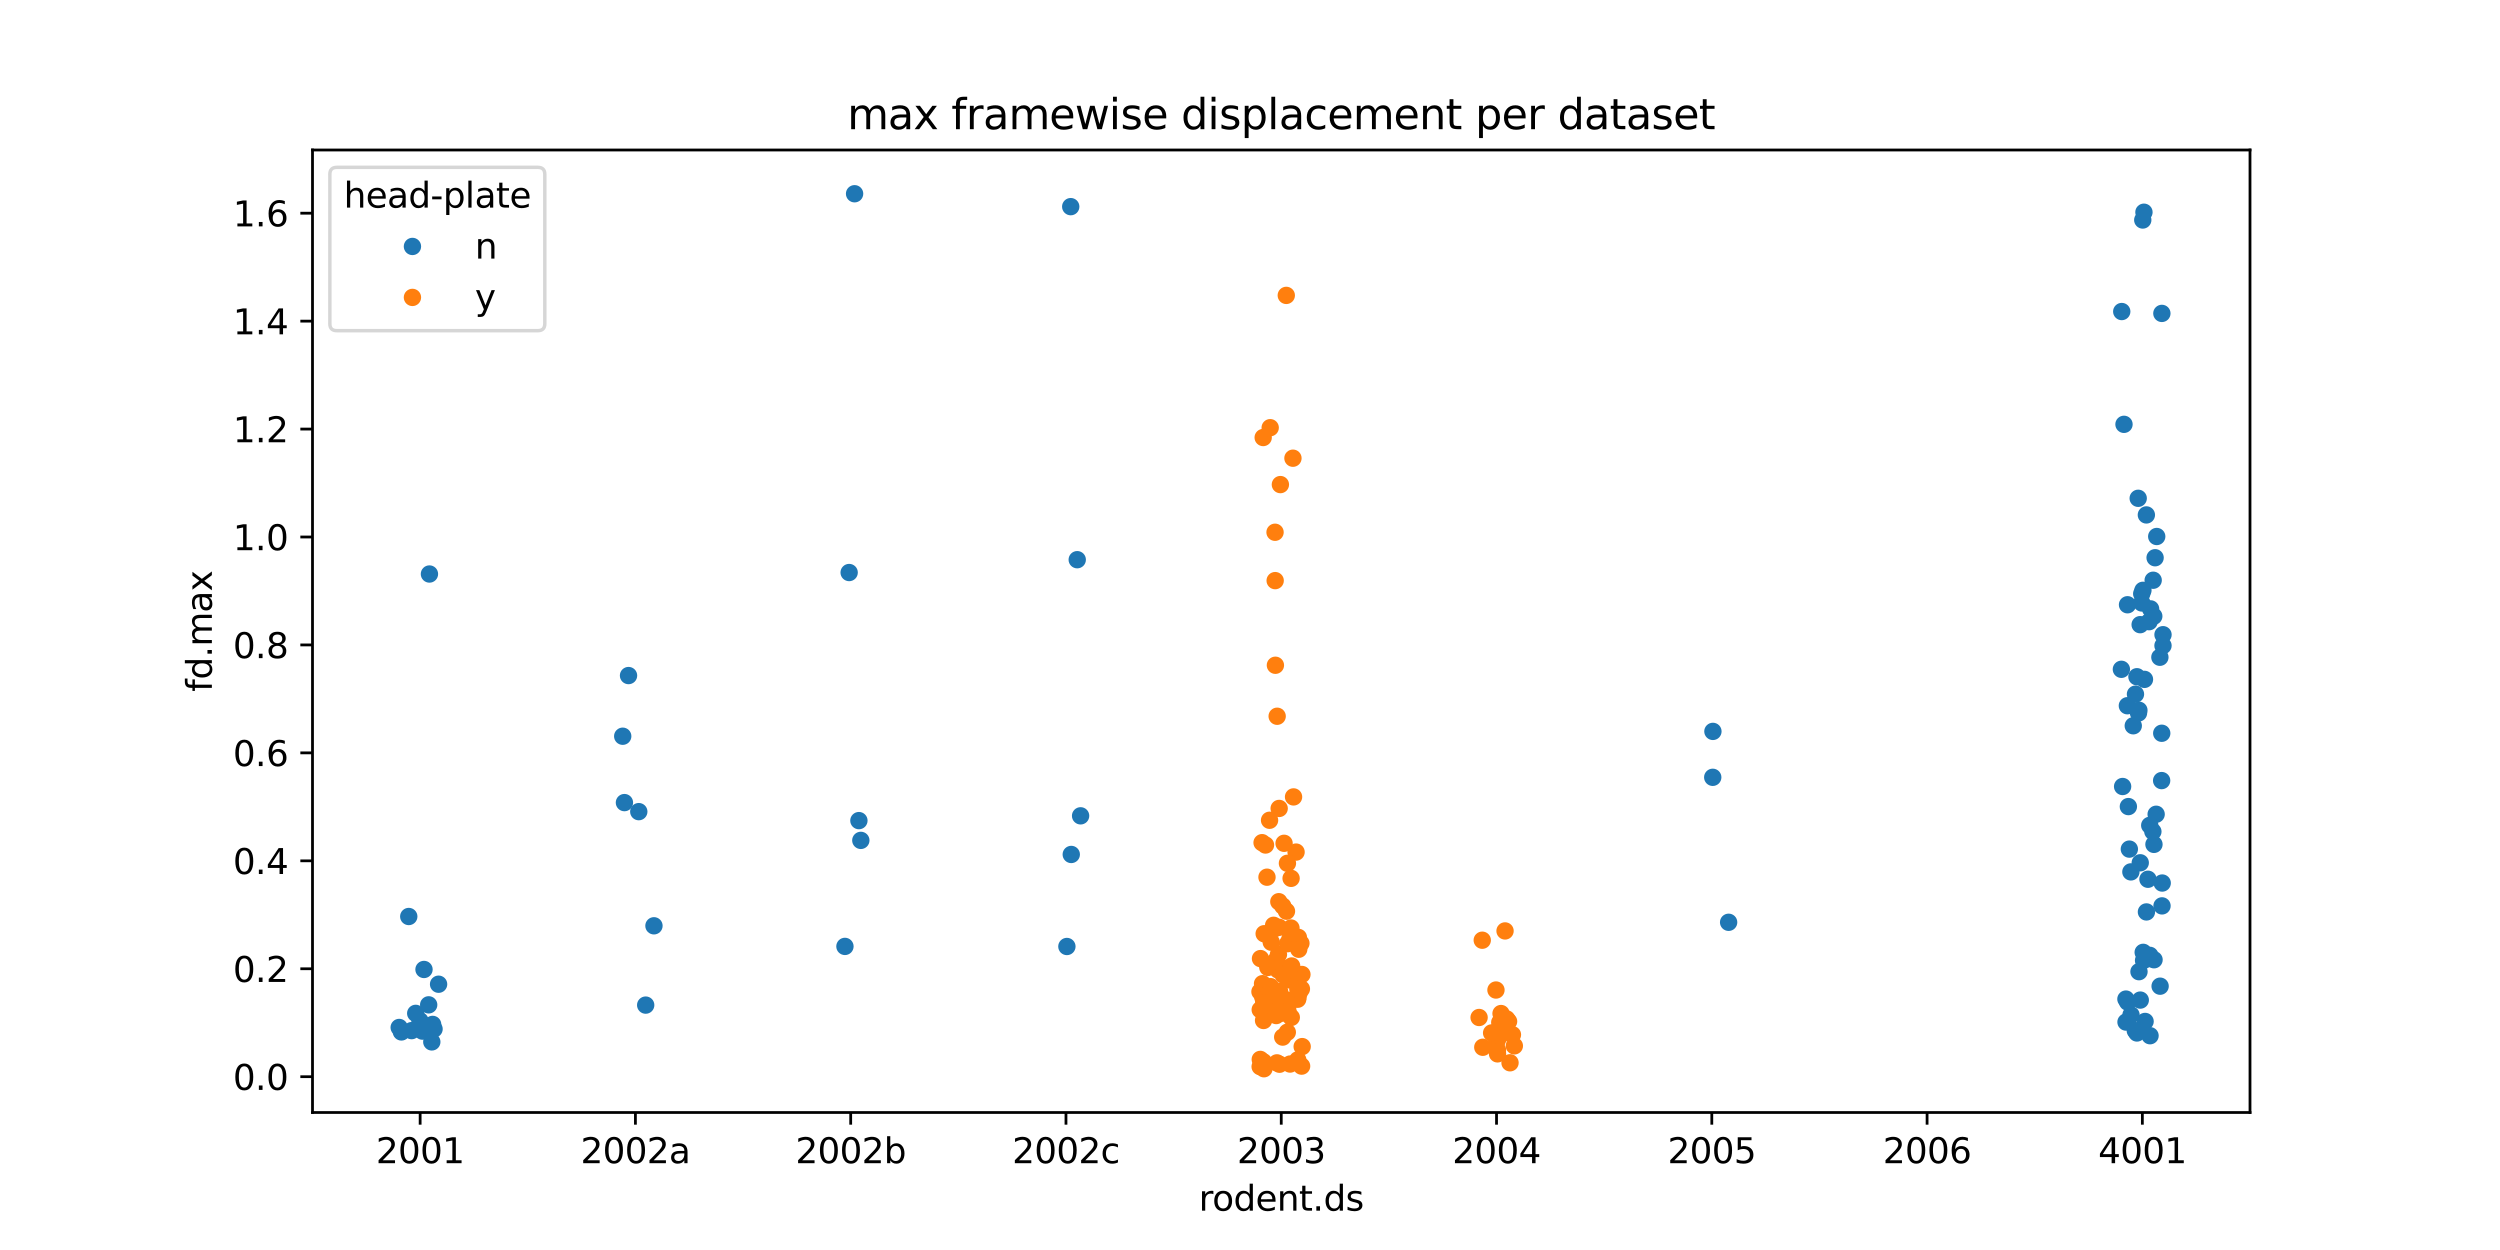 <?xml version="1.0" encoding="utf-8" standalone="no"?>
<!DOCTYPE svg PUBLIC "-//W3C//DTD SVG 1.1//EN"
  "http://www.w3.org/Graphics/SVG/1.1/DTD/svg11.dtd">
<svg xmlns:xlink="http://www.w3.org/1999/xlink" width="720pt" height="360pt" viewBox="0 0 720 360" xmlns="http://www.w3.org/2000/svg" version="1.1">
 <defs>
  <style type="text/css">*{stroke-linejoin: round; stroke-linecap: butt}</style>
 </defs>
 <g id="figure_1">
  <g id="patch_1">
   <path d="M 0 360 
L 720 360 
L 720 0 
L 0 0 
z
" style="fill: #ffffff"/>
  </g>
  <g id="axes_1">
   <g id="patch_2">
    <path d="M 90 320.4 
L 648 320.4 
L 648 43.2 
L 90 43.2 
z
" style="fill: #ffffff"/>
   </g>
   <g id="matplotlib.axis_1">
    <g id="xtick_1">
     <g id="line2d_1">
      <defs>
       <path id="md991412bd2" d="M 0 0 
L 0 3.5 
" style="stroke: #000000; stroke-width: 0.8"/>
      </defs>
      <g>
       <use xlink:href="#md991412bd2" x="121" y="320.4" style="stroke: #000000; stroke-width: 0.8"/>
      </g>
     </g>
     <g id="text_1">
      <!-- 2001 -->
      <g transform="translate(108.275 334.998) scale(0.1 -0.1)">
       <defs>
        <path id="DejaVuSans-32" d="M 1228 531 
L 3431 531 
L 3431 0 
L 469 0 
L 469 531 
Q 828 903 1448 1529 
Q 2069 2156 2228 2338 
Q 2531 2678 2651 2914 
Q 2772 3150 2772 3378 
Q 2772 3750 2511 3984 
Q 2250 4219 1831 4219 
Q 1534 4219 1204 4116 
Q 875 4013 500 3803 
L 500 4441 
Q 881 4594 1212 4672 
Q 1544 4750 1819 4750 
Q 2544 4750 2975 4387 
Q 3406 4025 3406 3419 
Q 3406 3131 3298 2873 
Q 3191 2616 2906 2266 
Q 2828 2175 2409 1742 
Q 1991 1309 1228 531 
z
" transform="scale(0.016)"/>
        <path id="DejaVuSans-30" d="M 2034 4250 
Q 1547 4250 1301 3770 
Q 1056 3291 1056 2328 
Q 1056 1369 1301 889 
Q 1547 409 2034 409 
Q 2525 409 2770 889 
Q 3016 1369 3016 2328 
Q 3016 3291 2770 3770 
Q 2525 4250 2034 4250 
z
M 2034 4750 
Q 2819 4750 3233 4129 
Q 3647 3509 3647 2328 
Q 3647 1150 3233 529 
Q 2819 -91 2034 -91 
Q 1250 -91 836 529 
Q 422 1150 422 2328 
Q 422 3509 836 4129 
Q 1250 4750 2034 4750 
z
" transform="scale(0.016)"/>
        <path id="DejaVuSans-31" d="M 794 531 
L 1825 531 
L 1825 4091 
L 703 3866 
L 703 4441 
L 1819 4666 
L 2450 4666 
L 2450 531 
L 3481 531 
L 3481 0 
L 794 0 
L 794 531 
z
" transform="scale(0.016)"/>
       </defs>
       <use xlink:href="#DejaVuSans-32"/>
       <use xlink:href="#DejaVuSans-30" transform="translate(63.623 0)"/>
       <use xlink:href="#DejaVuSans-30" transform="translate(127.246 0)"/>
       <use xlink:href="#DejaVuSans-31" transform="translate(190.869 0)"/>
      </g>
     </g>
    </g>
    <g id="xtick_2">
     <g id="line2d_2">
      <g>
       <use xlink:href="#md991412bd2" x="183" y="320.4" style="stroke: #000000; stroke-width: 0.8"/>
      </g>
     </g>
     <g id="text_2">
      <!-- 2002a -->
      <g transform="translate(167.211 334.998) scale(0.1 -0.1)">
       <defs>
        <path id="DejaVuSans-61" d="M 2194 1759 
Q 1497 1759 1228 1600 
Q 959 1441 959 1056 
Q 959 750 1161 570 
Q 1363 391 1709 391 
Q 2188 391 2477 730 
Q 2766 1069 2766 1631 
L 2766 1759 
L 2194 1759 
z
M 3341 1997 
L 3341 0 
L 2766 0 
L 2766 531 
Q 2569 213 2275 61 
Q 1981 -91 1556 -91 
Q 1019 -91 701 211 
Q 384 513 384 1019 
Q 384 1609 779 1909 
Q 1175 2209 1959 2209 
L 2766 2209 
L 2766 2266 
Q 2766 2663 2505 2880 
Q 2244 3097 1772 3097 
Q 1472 3097 1187 3025 
Q 903 2953 641 2809 
L 641 3341 
Q 956 3463 1253 3523 
Q 1550 3584 1831 3584 
Q 2591 3584 2966 3190 
Q 3341 2797 3341 1997 
z
" transform="scale(0.016)"/>
       </defs>
       <use xlink:href="#DejaVuSans-32"/>
       <use xlink:href="#DejaVuSans-30" transform="translate(63.623 0)"/>
       <use xlink:href="#DejaVuSans-30" transform="translate(127.246 0)"/>
       <use xlink:href="#DejaVuSans-32" transform="translate(190.869 0)"/>
       <use xlink:href="#DejaVuSans-61" transform="translate(254.492 0)"/>
      </g>
     </g>
    </g>
    <g id="xtick_3">
     <g id="line2d_3">
      <g>
       <use xlink:href="#md991412bd2" x="245" y="320.4" style="stroke: #000000; stroke-width: 0.8"/>
      </g>
     </g>
     <g id="text_3">
      <!-- 2002b -->
      <g transform="translate(229.101 334.998) scale(0.1 -0.1)">
       <defs>
        <path id="DejaVuSans-62" d="M 3116 1747 
Q 3116 2381 2855 2742 
Q 2594 3103 2138 3103 
Q 1681 3103 1420 2742 
Q 1159 2381 1159 1747 
Q 1159 1113 1420 752 
Q 1681 391 2138 391 
Q 2594 391 2855 752 
Q 3116 1113 3116 1747 
z
M 1159 2969 
Q 1341 3281 1617 3432 
Q 1894 3584 2278 3584 
Q 2916 3584 3314 3078 
Q 3713 2572 3713 1747 
Q 3713 922 3314 415 
Q 2916 -91 2278 -91 
Q 1894 -91 1617 61 
Q 1341 213 1159 525 
L 1159 0 
L 581 0 
L 581 4863 
L 1159 4863 
L 1159 2969 
z
" transform="scale(0.016)"/>
       </defs>
       <use xlink:href="#DejaVuSans-32"/>
       <use xlink:href="#DejaVuSans-30" transform="translate(63.623 0)"/>
       <use xlink:href="#DejaVuSans-30" transform="translate(127.246 0)"/>
       <use xlink:href="#DejaVuSans-32" transform="translate(190.869 0)"/>
       <use xlink:href="#DejaVuSans-62" transform="translate(254.492 0)"/>
      </g>
     </g>
    </g>
    <g id="xtick_4">
     <g id="line2d_4">
      <g>
       <use xlink:href="#md991412bd2" x="307" y="320.4" style="stroke: #000000; stroke-width: 0.8"/>
      </g>
     </g>
     <g id="text_4">
      <!-- 2002c -->
      <g transform="translate(291.526 334.998) scale(0.1 -0.1)">
       <defs>
        <path id="DejaVuSans-63" d="M 3122 3366 
L 3122 2828 
Q 2878 2963 2633 3030 
Q 2388 3097 2138 3097 
Q 1578 3097 1268 2742 
Q 959 2388 959 1747 
Q 959 1106 1268 751 
Q 1578 397 2138 397 
Q 2388 397 2633 464 
Q 2878 531 3122 666 
L 3122 134 
Q 2881 22 2623 -34 
Q 2366 -91 2075 -91 
Q 1284 -91 818 406 
Q 353 903 353 1747 
Q 353 2603 823 3093 
Q 1294 3584 2113 3584 
Q 2378 3584 2631 3529 
Q 2884 3475 3122 3366 
z
" transform="scale(0.016)"/>
       </defs>
       <use xlink:href="#DejaVuSans-32"/>
       <use xlink:href="#DejaVuSans-30" transform="translate(63.623 0)"/>
       <use xlink:href="#DejaVuSans-30" transform="translate(127.246 0)"/>
       <use xlink:href="#DejaVuSans-32" transform="translate(190.869 0)"/>
       <use xlink:href="#DejaVuSans-63" transform="translate(254.492 0)"/>
      </g>
     </g>
    </g>
    <g id="xtick_5">
     <g id="line2d_5">
      <g>
       <use xlink:href="#md991412bd2" x="369" y="320.4" style="stroke: #000000; stroke-width: 0.8"/>
      </g>
     </g>
     <g id="text_5">
      <!-- 2003 -->
      <g transform="translate(356.275 334.998) scale(0.1 -0.1)">
       <defs>
        <path id="DejaVuSans-33" d="M 2597 2516 
Q 3050 2419 3304 2112 
Q 3559 1806 3559 1356 
Q 3559 666 3084 287 
Q 2609 -91 1734 -91 
Q 1441 -91 1130 -33 
Q 819 25 488 141 
L 488 750 
Q 750 597 1062 519 
Q 1375 441 1716 441 
Q 2309 441 2620 675 
Q 2931 909 2931 1356 
Q 2931 1769 2642 2001 
Q 2353 2234 1838 2234 
L 1294 2234 
L 1294 2753 
L 1863 2753 
Q 2328 2753 2575 2939 
Q 2822 3125 2822 3475 
Q 2822 3834 2567 4026 
Q 2313 4219 1838 4219 
Q 1578 4219 1281 4162 
Q 984 4106 628 3988 
L 628 4550 
Q 988 4650 1302 4700 
Q 1616 4750 1894 4750 
Q 2613 4750 3031 4423 
Q 3450 4097 3450 3541 
Q 3450 3153 3228 2886 
Q 3006 2619 2597 2516 
z
" transform="scale(0.016)"/>
       </defs>
       <use xlink:href="#DejaVuSans-32"/>
       <use xlink:href="#DejaVuSans-30" transform="translate(63.623 0)"/>
       <use xlink:href="#DejaVuSans-30" transform="translate(127.246 0)"/>
       <use xlink:href="#DejaVuSans-33" transform="translate(190.869 0)"/>
      </g>
     </g>
    </g>
    <g id="xtick_6">
     <g id="line2d_6">
      <g>
       <use xlink:href="#md991412bd2" x="431" y="320.4" style="stroke: #000000; stroke-width: 0.8"/>
      </g>
     </g>
     <g id="text_6">
      <!-- 2004 -->
      <g transform="translate(418.275 334.998) scale(0.1 -0.1)">
       <defs>
        <path id="DejaVuSans-34" d="M 2419 4116 
L 825 1625 
L 2419 1625 
L 2419 4116 
z
M 2253 4666 
L 3047 4666 
L 3047 1625 
L 3713 1625 
L 3713 1100 
L 3047 1100 
L 3047 0 
L 2419 0 
L 2419 1100 
L 313 1100 
L 313 1709 
L 2253 4666 
z
" transform="scale(0.016)"/>
       </defs>
       <use xlink:href="#DejaVuSans-32"/>
       <use xlink:href="#DejaVuSans-30" transform="translate(63.623 0)"/>
       <use xlink:href="#DejaVuSans-30" transform="translate(127.246 0)"/>
       <use xlink:href="#DejaVuSans-34" transform="translate(190.869 0)"/>
      </g>
     </g>
    </g>
    <g id="xtick_7">
     <g id="line2d_7">
      <g>
       <use xlink:href="#md991412bd2" x="493" y="320.4" style="stroke: #000000; stroke-width: 0.8"/>
      </g>
     </g>
     <g id="text_7">
      <!-- 2005 -->
      <g transform="translate(480.275 334.998) scale(0.1 -0.1)">
       <defs>
        <path id="DejaVuSans-35" d="M 691 4666 
L 3169 4666 
L 3169 4134 
L 1269 4134 
L 1269 2991 
Q 1406 3038 1543 3061 
Q 1681 3084 1819 3084 
Q 2600 3084 3056 2656 
Q 3513 2228 3513 1497 
Q 3513 744 3044 326 
Q 2575 -91 1722 -91 
Q 1428 -91 1123 -41 
Q 819 9 494 109 
L 494 744 
Q 775 591 1075 516 
Q 1375 441 1709 441 
Q 2250 441 2565 725 
Q 2881 1009 2881 1497 
Q 2881 1984 2565 2268 
Q 2250 2553 1709 2553 
Q 1456 2553 1204 2497 
Q 953 2441 691 2322 
L 691 4666 
z
" transform="scale(0.016)"/>
       </defs>
       <use xlink:href="#DejaVuSans-32"/>
       <use xlink:href="#DejaVuSans-30" transform="translate(63.623 0)"/>
       <use xlink:href="#DejaVuSans-30" transform="translate(127.246 0)"/>
       <use xlink:href="#DejaVuSans-35" transform="translate(190.869 0)"/>
      </g>
     </g>
    </g>
    <g id="xtick_8">
     <g id="line2d_8">
      <g>
       <use xlink:href="#md991412bd2" x="555" y="320.4" style="stroke: #000000; stroke-width: 0.8"/>
      </g>
     </g>
     <g id="text_8">
      <!-- 2006 -->
      <g transform="translate(542.275 334.998) scale(0.1 -0.1)">
       <defs>
        <path id="DejaVuSans-36" d="M 2113 2584 
Q 1688 2584 1439 2293 
Q 1191 2003 1191 1497 
Q 1191 994 1439 701 
Q 1688 409 2113 409 
Q 2538 409 2786 701 
Q 3034 994 3034 1497 
Q 3034 2003 2786 2293 
Q 2538 2584 2113 2584 
z
M 3366 4563 
L 3366 3988 
Q 3128 4100 2886 4159 
Q 2644 4219 2406 4219 
Q 1781 4219 1451 3797 
Q 1122 3375 1075 2522 
Q 1259 2794 1537 2939 
Q 1816 3084 2150 3084 
Q 2853 3084 3261 2657 
Q 3669 2231 3669 1497 
Q 3669 778 3244 343 
Q 2819 -91 2113 -91 
Q 1303 -91 875 529 
Q 447 1150 447 2328 
Q 447 3434 972 4092 
Q 1497 4750 2381 4750 
Q 2619 4750 2861 4703 
Q 3103 4656 3366 4563 
z
" transform="scale(0.016)"/>
       </defs>
       <use xlink:href="#DejaVuSans-32"/>
       <use xlink:href="#DejaVuSans-30" transform="translate(63.623 0)"/>
       <use xlink:href="#DejaVuSans-30" transform="translate(127.246 0)"/>
       <use xlink:href="#DejaVuSans-36" transform="translate(190.869 0)"/>
      </g>
     </g>
    </g>
    <g id="xtick_9">
     <g id="line2d_9">
      <g>
       <use xlink:href="#md991412bd2" x="617" y="320.4" style="stroke: #000000; stroke-width: 0.8"/>
      </g>
     </g>
     <g id="text_9">
      <!-- 4001 -->
      <g transform="translate(604.275 334.998) scale(0.1 -0.1)">
       <use xlink:href="#DejaVuSans-34"/>
       <use xlink:href="#DejaVuSans-30" transform="translate(63.623 0)"/>
       <use xlink:href="#DejaVuSans-30" transform="translate(127.246 0)"/>
       <use xlink:href="#DejaVuSans-31" transform="translate(190.869 0)"/>
      </g>
     </g>
    </g>
    <g id="text_10">
     <!-- rodent.ds -->
     <g transform="translate(345.25 348.677) scale(0.1 -0.1)">
      <defs>
       <path id="DejaVuSans-72" d="M 2631 2963 
Q 2534 3019 2420 3045 
Q 2306 3072 2169 3072 
Q 1681 3072 1420 2755 
Q 1159 2438 1159 1844 
L 1159 0 
L 581 0 
L 581 3500 
L 1159 3500 
L 1159 2956 
Q 1341 3275 1631 3429 
Q 1922 3584 2338 3584 
Q 2397 3584 2469 3576 
Q 2541 3569 2628 3553 
L 2631 2963 
z
" transform="scale(0.016)"/>
       <path id="DejaVuSans-6f" d="M 1959 3097 
Q 1497 3097 1228 2736 
Q 959 2375 959 1747 
Q 959 1119 1226 758 
Q 1494 397 1959 397 
Q 2419 397 2687 759 
Q 2956 1122 2956 1747 
Q 2956 2369 2687 2733 
Q 2419 3097 1959 3097 
z
M 1959 3584 
Q 2709 3584 3137 3096 
Q 3566 2609 3566 1747 
Q 3566 888 3137 398 
Q 2709 -91 1959 -91 
Q 1206 -91 779 398 
Q 353 888 353 1747 
Q 353 2609 779 3096 
Q 1206 3584 1959 3584 
z
" transform="scale(0.016)"/>
       <path id="DejaVuSans-64" d="M 2906 2969 
L 2906 4863 
L 3481 4863 
L 3481 0 
L 2906 0 
L 2906 525 
Q 2725 213 2448 61 
Q 2172 -91 1784 -91 
Q 1150 -91 751 415 
Q 353 922 353 1747 
Q 353 2572 751 3078 
Q 1150 3584 1784 3584 
Q 2172 3584 2448 3432 
Q 2725 3281 2906 2969 
z
M 947 1747 
Q 947 1113 1208 752 
Q 1469 391 1925 391 
Q 2381 391 2643 752 
Q 2906 1113 2906 1747 
Q 2906 2381 2643 2742 
Q 2381 3103 1925 3103 
Q 1469 3103 1208 2742 
Q 947 2381 947 1747 
z
" transform="scale(0.016)"/>
       <path id="DejaVuSans-65" d="M 3597 1894 
L 3597 1613 
L 953 1613 
Q 991 1019 1311 708 
Q 1631 397 2203 397 
Q 2534 397 2845 478 
Q 3156 559 3463 722 
L 3463 178 
Q 3153 47 2828 -22 
Q 2503 -91 2169 -91 
Q 1331 -91 842 396 
Q 353 884 353 1716 
Q 353 2575 817 3079 
Q 1281 3584 2069 3584 
Q 2775 3584 3186 3129 
Q 3597 2675 3597 1894 
z
M 3022 2063 
Q 3016 2534 2758 2815 
Q 2500 3097 2075 3097 
Q 1594 3097 1305 2825 
Q 1016 2553 972 2059 
L 3022 2063 
z
" transform="scale(0.016)"/>
       <path id="DejaVuSans-6e" d="M 3513 2113 
L 3513 0 
L 2938 0 
L 2938 2094 
Q 2938 2591 2744 2837 
Q 2550 3084 2163 3084 
Q 1697 3084 1428 2787 
Q 1159 2491 1159 1978 
L 1159 0 
L 581 0 
L 581 3500 
L 1159 3500 
L 1159 2956 
Q 1366 3272 1645 3428 
Q 1925 3584 2291 3584 
Q 2894 3584 3203 3211 
Q 3513 2838 3513 2113 
z
" transform="scale(0.016)"/>
       <path id="DejaVuSans-74" d="M 1172 4494 
L 1172 3500 
L 2356 3500 
L 2356 3053 
L 1172 3053 
L 1172 1153 
Q 1172 725 1289 603 
Q 1406 481 1766 481 
L 2356 481 
L 2356 0 
L 1766 0 
Q 1100 0 847 248 
Q 594 497 594 1153 
L 594 3053 
L 172 3053 
L 172 3500 
L 594 3500 
L 594 4494 
L 1172 4494 
z
" transform="scale(0.016)"/>
       <path id="DejaVuSans-2e" d="M 684 794 
L 1344 794 
L 1344 0 
L 684 0 
L 684 794 
z
" transform="scale(0.016)"/>
       <path id="DejaVuSans-73" d="M 2834 3397 
L 2834 2853 
Q 2591 2978 2328 3040 
Q 2066 3103 1784 3103 
Q 1356 3103 1142 2972 
Q 928 2841 928 2578 
Q 928 2378 1081 2264 
Q 1234 2150 1697 2047 
L 1894 2003 
Q 2506 1872 2764 1633 
Q 3022 1394 3022 966 
Q 3022 478 2636 193 
Q 2250 -91 1575 -91 
Q 1294 -91 989 -36 
Q 684 19 347 128 
L 347 722 
Q 666 556 975 473 
Q 1284 391 1588 391 
Q 1994 391 2212 530 
Q 2431 669 2431 922 
Q 2431 1156 2273 1281 
Q 2116 1406 1581 1522 
L 1381 1569 
Q 847 1681 609 1914 
Q 372 2147 372 2553 
Q 372 3047 722 3315 
Q 1072 3584 1716 3584 
Q 2034 3584 2315 3537 
Q 2597 3491 2834 3397 
z
" transform="scale(0.016)"/>
      </defs>
      <use xlink:href="#DejaVuSans-72"/>
      <use xlink:href="#DejaVuSans-6f" transform="translate(38.863 0)"/>
      <use xlink:href="#DejaVuSans-64" transform="translate(100.045 0)"/>
      <use xlink:href="#DejaVuSans-65" transform="translate(163.521 0)"/>
      <use xlink:href="#DejaVuSans-6e" transform="translate(225.045 0)"/>
      <use xlink:href="#DejaVuSans-74" transform="translate(288.424 0)"/>
      <use xlink:href="#DejaVuSans-2e" transform="translate(327.633 0)"/>
      <use xlink:href="#DejaVuSans-64" transform="translate(359.42 0)"/>
      <use xlink:href="#DejaVuSans-73" transform="translate(422.896 0)"/>
     </g>
    </g>
   </g>
   <g id="matplotlib.axis_2">
    <g id="ytick_1">
     <g id="line2d_10">
      <defs>
       <path id="m41e3920659" d="M 0 0 
L -3.5 0 
" style="stroke: #000000; stroke-width: 0.8"/>
      </defs>
      <g>
       <use xlink:href="#m41e3920659" x="90" y="310.091" style="stroke: #000000; stroke-width: 0.8"/>
      </g>
     </g>
     <g id="text_11">
      <!-- 0.0 -->
      <g transform="translate(67.097 313.89) scale(0.1 -0.1)">
       <use xlink:href="#DejaVuSans-30"/>
       <use xlink:href="#DejaVuSans-2e" transform="translate(63.623 0)"/>
       <use xlink:href="#DejaVuSans-30" transform="translate(95.41 0)"/>
      </g>
     </g>
    </g>
    <g id="ytick_2">
     <g id="line2d_11">
      <g>
       <use xlink:href="#m41e3920659" x="90" y="279.005" style="stroke: #000000; stroke-width: 0.8"/>
      </g>
     </g>
     <g id="text_12">
      <!-- 0.2 -->
      <g transform="translate(67.097 282.804) scale(0.1 -0.1)">
       <use xlink:href="#DejaVuSans-30"/>
       <use xlink:href="#DejaVuSans-2e" transform="translate(63.623 0)"/>
       <use xlink:href="#DejaVuSans-32" transform="translate(95.41 0)"/>
      </g>
     </g>
    </g>
    <g id="ytick_3">
     <g id="line2d_12">
      <g>
       <use xlink:href="#m41e3920659" x="90" y="247.918" style="stroke: #000000; stroke-width: 0.8"/>
      </g>
     </g>
     <g id="text_13">
      <!-- 0.4 -->
      <g transform="translate(67.097 251.717) scale(0.1 -0.1)">
       <use xlink:href="#DejaVuSans-30"/>
       <use xlink:href="#DejaVuSans-2e" transform="translate(63.623 0)"/>
       <use xlink:href="#DejaVuSans-34" transform="translate(95.41 0)"/>
      </g>
     </g>
    </g>
    <g id="ytick_4">
     <g id="line2d_13">
      <g>
       <use xlink:href="#m41e3920659" x="90" y="216.831" style="stroke: #000000; stroke-width: 0.8"/>
      </g>
     </g>
     <g id="text_14">
      <!-- 0.6 -->
      <g transform="translate(67.097 220.631) scale(0.1 -0.1)">
       <use xlink:href="#DejaVuSans-30"/>
       <use xlink:href="#DejaVuSans-2e" transform="translate(63.623 0)"/>
       <use xlink:href="#DejaVuSans-36" transform="translate(95.41 0)"/>
      </g>
     </g>
    </g>
    <g id="ytick_5">
     <g id="line2d_14">
      <g>
       <use xlink:href="#m41e3920659" x="90" y="185.745" style="stroke: #000000; stroke-width: 0.8"/>
      </g>
     </g>
     <g id="text_15">
      <!-- 0.8 -->
      <g transform="translate(67.097 189.544) scale(0.1 -0.1)">
       <defs>
        <path id="DejaVuSans-38" d="M 2034 2216 
Q 1584 2216 1326 1975 
Q 1069 1734 1069 1313 
Q 1069 891 1326 650 
Q 1584 409 2034 409 
Q 2484 409 2743 651 
Q 3003 894 3003 1313 
Q 3003 1734 2745 1975 
Q 2488 2216 2034 2216 
z
M 1403 2484 
Q 997 2584 770 2862 
Q 544 3141 544 3541 
Q 544 4100 942 4425 
Q 1341 4750 2034 4750 
Q 2731 4750 3128 4425 
Q 3525 4100 3525 3541 
Q 3525 3141 3298 2862 
Q 3072 2584 2669 2484 
Q 3125 2378 3379 2068 
Q 3634 1759 3634 1313 
Q 3634 634 3220 271 
Q 2806 -91 2034 -91 
Q 1263 -91 848 271 
Q 434 634 434 1313 
Q 434 1759 690 2068 
Q 947 2378 1403 2484 
z
M 1172 3481 
Q 1172 3119 1398 2916 
Q 1625 2713 2034 2713 
Q 2441 2713 2670 2916 
Q 2900 3119 2900 3481 
Q 2900 3844 2670 4047 
Q 2441 4250 2034 4250 
Q 1625 4250 1398 4047 
Q 1172 3844 1172 3481 
z
" transform="scale(0.016)"/>
       </defs>
       <use xlink:href="#DejaVuSans-30"/>
       <use xlink:href="#DejaVuSans-2e" transform="translate(63.623 0)"/>
       <use xlink:href="#DejaVuSans-38" transform="translate(95.41 0)"/>
      </g>
     </g>
    </g>
    <g id="ytick_6">
     <g id="line2d_15">
      <g>
       <use xlink:href="#m41e3920659" x="90" y="154.658" style="stroke: #000000; stroke-width: 0.8"/>
      </g>
     </g>
     <g id="text_16">
      <!-- 1.0 -->
      <g transform="translate(67.097 158.457) scale(0.1 -0.1)">
       <use xlink:href="#DejaVuSans-31"/>
       <use xlink:href="#DejaVuSans-2e" transform="translate(63.623 0)"/>
       <use xlink:href="#DejaVuSans-30" transform="translate(95.41 0)"/>
      </g>
     </g>
    </g>
    <g id="ytick_7">
     <g id="line2d_16">
      <g>
       <use xlink:href="#m41e3920659" x="90" y="123.572" style="stroke: #000000; stroke-width: 0.8"/>
      </g>
     </g>
     <g id="text_17">
      <!-- 1.2 -->
      <g transform="translate(67.097 127.371) scale(0.1 -0.1)">
       <use xlink:href="#DejaVuSans-31"/>
       <use xlink:href="#DejaVuSans-2e" transform="translate(63.623 0)"/>
       <use xlink:href="#DejaVuSans-32" transform="translate(95.41 0)"/>
      </g>
     </g>
    </g>
    <g id="ytick_8">
     <g id="line2d_17">
      <g>
       <use xlink:href="#m41e3920659" x="90" y="92.485" style="stroke: #000000; stroke-width: 0.8"/>
      </g>
     </g>
     <g id="text_18">
      <!-- 1.4 -->
      <g transform="translate(67.097 96.284) scale(0.1 -0.1)">
       <use xlink:href="#DejaVuSans-31"/>
       <use xlink:href="#DejaVuSans-2e" transform="translate(63.623 0)"/>
       <use xlink:href="#DejaVuSans-34" transform="translate(95.41 0)"/>
      </g>
     </g>
    </g>
    <g id="ytick_9">
     <g id="line2d_18">
      <g>
       <use xlink:href="#m41e3920659" x="90" y="61.399" style="stroke: #000000; stroke-width: 0.8"/>
      </g>
     </g>
     <g id="text_19">
      <!-- 1.6 -->
      <g transform="translate(67.097 65.198) scale(0.1 -0.1)">
       <use xlink:href="#DejaVuSans-31"/>
       <use xlink:href="#DejaVuSans-2e" transform="translate(63.623 0)"/>
       <use xlink:href="#DejaVuSans-36" transform="translate(95.41 0)"/>
      </g>
     </g>
    </g>
    <g id="text_20">
     <!-- fd.max -->
     <g transform="translate(61.017 199.217) rotate(-90) scale(0.1 -0.1)">
      <defs>
       <path id="DejaVuSans-66" d="M 2375 4863 
L 2375 4384 
L 1825 4384 
Q 1516 4384 1395 4259 
Q 1275 4134 1275 3809 
L 1275 3500 
L 2222 3500 
L 2222 3053 
L 1275 3053 
L 1275 0 
L 697 0 
L 697 3053 
L 147 3053 
L 147 3500 
L 697 3500 
L 697 3744 
Q 697 4328 969 4595 
Q 1241 4863 1831 4863 
L 2375 4863 
z
" transform="scale(0.016)"/>
       <path id="DejaVuSans-6d" d="M 3328 2828 
Q 3544 3216 3844 3400 
Q 4144 3584 4550 3584 
Q 5097 3584 5394 3201 
Q 5691 2819 5691 2113 
L 5691 0 
L 5113 0 
L 5113 2094 
Q 5113 2597 4934 2840 
Q 4756 3084 4391 3084 
Q 3944 3084 3684 2787 
Q 3425 2491 3425 1978 
L 3425 0 
L 2847 0 
L 2847 2094 
Q 2847 2600 2669 2842 
Q 2491 3084 2119 3084 
Q 1678 3084 1418 2786 
Q 1159 2488 1159 1978 
L 1159 0 
L 581 0 
L 581 3500 
L 1159 3500 
L 1159 2956 
Q 1356 3278 1631 3431 
Q 1906 3584 2284 3584 
Q 2666 3584 2933 3390 
Q 3200 3197 3328 2828 
z
" transform="scale(0.016)"/>
       <path id="DejaVuSans-78" d="M 3513 3500 
L 2247 1797 
L 3578 0 
L 2900 0 
L 1881 1375 
L 863 0 
L 184 0 
L 1544 1831 
L 300 3500 
L 978 3500 
L 1906 2253 
L 2834 3500 
L 3513 3500 
z
" transform="scale(0.016)"/>
      </defs>
      <use xlink:href="#DejaVuSans-66"/>
      <use xlink:href="#DejaVuSans-64" transform="translate(35.205 0)"/>
      <use xlink:href="#DejaVuSans-2e" transform="translate(98.682 0)"/>
      <use xlink:href="#DejaVuSans-6d" transform="translate(130.469 0)"/>
      <use xlink:href="#DejaVuSans-61" transform="translate(227.881 0)"/>
      <use xlink:href="#DejaVuSans-78" transform="translate(289.16 0)"/>
     </g>
    </g>
   </g>
   <g id="patch_3">
    <path d="M 90 320.4 
L 90 43.2 
" style="fill: none; stroke: #000000; stroke-width: 0.8; stroke-linejoin: miter; stroke-linecap: square"/>
   </g>
   <g id="patch_4">
    <path d="M 648 320.4 
L 648 43.2 
" style="fill: none; stroke: #000000; stroke-width: 0.8; stroke-linejoin: miter; stroke-linecap: square"/>
   </g>
   <g id="patch_5">
    <path d="M 90 320.4 
L 648 320.4 
" style="fill: none; stroke: #000000; stroke-width: 0.8; stroke-linejoin: miter; stroke-linecap: square"/>
   </g>
   <g id="patch_6">
    <path d="M 90 43.2 
L 648 43.2 
" style="fill: none; stroke: #000000; stroke-width: 0.8; stroke-linejoin: miter; stroke-linecap: square"/>
   </g>
   <g id="PathCollection_1">
    <defs>
     <path id="C0_0_d192b9241f" d="M 0 2.5 
C 0.663 2.5 1.299 2.237 1.768 1.768 
C 2.237 1.299 2.5 0.663 2.5 -0 
C 2.5 -0.663 2.237 -1.299 1.768 -1.768 
C 1.299 -2.237 0.663 -2.5 0 -2.5 
C -0.663 -2.5 -1.299 -2.237 -1.768 -1.768 
C -2.237 -1.299 -2.5 -0.663 -2.5 0 
C -2.5 0.663 -2.237 1.299 -1.768 1.768 
C -1.299 2.237 -0.663 2.5 0 2.5 
z
"/>
    </defs>
    <g clip-path="url(#p1e5a88b175)">
     <use xlink:href="#C0_0_d192b9241f" x="114.967" y="295.912" style="fill: #1f77b4"/>
    </g>
    <g clip-path="url(#p1e5a88b175)">
     <use xlink:href="#C0_0_d192b9241f" x="126.312" y="283.455" style="fill: #1f77b4"/>
    </g>
    <g clip-path="url(#p1e5a88b175)">
     <use xlink:href="#C0_0_d192b9241f" x="121.662" y="296.957" style="fill: #1f77b4"/>
    </g>
    <g clip-path="url(#p1e5a88b175)">
     <use xlink:href="#C0_0_d192b9241f" x="119.726" y="291.85" style="fill: #1f77b4"/>
    </g>
    <g clip-path="url(#p1e5a88b175)">
     <use xlink:href="#C0_0_d192b9241f" x="122.113" y="279.207" style="fill: #1f77b4"/>
    </g>
    <g clip-path="url(#p1e5a88b175)">
     <use xlink:href="#C0_0_d192b9241f" x="123.679" y="165.317" style="fill: #1f77b4"/>
    </g>
    <g clip-path="url(#p1e5a88b175)">
     <use xlink:href="#C0_0_d192b9241f" x="123.459" y="289.395" style="fill: #1f77b4"/>
    </g>
    <g clip-path="url(#p1e5a88b175)">
     <use xlink:href="#C0_0_d192b9241f" x="118.546" y="296.82" style="fill: #1f77b4"/>
    </g>
    <g clip-path="url(#p1e5a88b175)">
     <use xlink:href="#C0_0_d192b9241f" x="121.898" y="295.235" style="fill: #1f77b4"/>
    </g>
    <g clip-path="url(#p1e5a88b175)">
     <use xlink:href="#C0_0_d192b9241f" x="117.724" y="263.953" style="fill: #1f77b4"/>
    </g>
    <g clip-path="url(#p1e5a88b175)">
     <use xlink:href="#C0_0_d192b9241f" x="115.606" y="297.199" style="fill: #1f77b4"/>
    </g>
    <g clip-path="url(#p1e5a88b175)">
     <use xlink:href="#C0_0_d192b9241f" x="115.708" y="296.939" style="fill: #1f77b4"/>
    </g>
    <g clip-path="url(#p1e5a88b175)">
     <use xlink:href="#C0_0_d192b9241f" x="120.944" y="293.965" style="fill: #1f77b4"/>
    </g>
    <g clip-path="url(#p1e5a88b175)">
     <use xlink:href="#C0_0_d192b9241f" x="125.006" y="296.363" style="fill: #1f77b4"/>
    </g>
    <g clip-path="url(#p1e5a88b175)">
     <use xlink:href="#C0_0_d192b9241f" x="124.602" y="295.031" style="fill: #1f77b4"/>
    </g>
    <g clip-path="url(#p1e5a88b175)">
     <use xlink:href="#C0_0_d192b9241f" x="124.359" y="300.069" style="fill: #1f77b4"/>
    </g>
   </g>
   <g id="PathCollection_2">
    <defs>
     <path id="C1_0_fdcbaa046d" d="M 0 2.5 
C 0.663 2.5 1.299 2.237 1.768 1.768 
C 2.237 1.299 2.5 0.663 2.5 -0 
C 2.5 -0.663 2.237 -1.299 1.768 -1.768 
C 1.299 -2.237 0.663 -2.5 0 -2.5 
C -0.663 -2.5 -1.299 -2.237 -1.768 -1.768 
C -2.237 -1.299 -2.5 -0.663 -2.5 0 
C -2.5 0.663 -2.237 1.299 -1.768 1.768 
C -1.299 2.237 -0.663 2.5 0 2.5 
z
"/>
    </defs>
    <g clip-path="url(#p1e5a88b175)">
     <use xlink:href="#C1_0_fdcbaa046d" x="179.342" y="212.033" style="fill: #1f77b4"/>
    </g>
    <g clip-path="url(#p1e5a88b175)">
     <use xlink:href="#C1_0_fdcbaa046d" x="183.969" y="233.753" style="fill: #1f77b4"/>
    </g>
    <g clip-path="url(#p1e5a88b175)">
     <use xlink:href="#C1_0_fdcbaa046d" x="179.836" y="231.15" style="fill: #1f77b4"/>
    </g>
    <g clip-path="url(#p1e5a88b175)">
     <use xlink:href="#C1_0_fdcbaa046d" x="181.017" y="194.562" style="fill: #1f77b4"/>
    </g>
    <g clip-path="url(#p1e5a88b175)">
     <use xlink:href="#C1_0_fdcbaa046d" x="185.958" y="289.471" style="fill: #1f77b4"/>
    </g>
    <g clip-path="url(#p1e5a88b175)">
     <use xlink:href="#C1_0_fdcbaa046d" x="188.34" y="266.631" style="fill: #1f77b4"/>
    </g>
   </g>
   <g id="PathCollection_3">
    <defs>
     <path id="C2_0_4f15c10aef" d="M 0 2.5 
C 0.663 2.5 1.299 2.237 1.768 1.768 
C 2.237 1.299 2.5 0.663 2.5 -0 
C 2.5 -0.663 2.237 -1.299 1.768 -1.768 
C 1.299 -2.237 0.663 -2.5 0 -2.5 
C -0.663 -2.5 -1.299 -2.237 -1.768 -1.768 
C -2.237 -1.299 -2.5 -0.663 -2.5 0 
C -2.5 0.663 -2.237 1.299 -1.768 1.768 
C -1.299 2.237 -0.663 2.5 0 2.5 
z
"/>
    </defs>
    <g clip-path="url(#p1e5a88b175)">
     <use xlink:href="#C2_0_4f15c10aef" x="247.918" y="242.03" style="fill: #1f77b4"/>
    </g>
    <g clip-path="url(#p1e5a88b175)">
     <use xlink:href="#C2_0_4f15c10aef" x="246.12" y="55.8" style="fill: #1f77b4"/>
    </g>
    <g clip-path="url(#p1e5a88b175)">
     <use xlink:href="#C2_0_4f15c10aef" x="243.342" y="272.566" style="fill: #1f77b4"/>
    </g>
    <g clip-path="url(#p1e5a88b175)">
     <use xlink:href="#C2_0_4f15c10aef" x="247.364" y="236.338" style="fill: #1f77b4"/>
    </g>
    <g clip-path="url(#p1e5a88b175)">
     <use xlink:href="#C2_0_4f15c10aef" x="244.556" y="164.89" style="fill: #1f77b4"/>
    </g>
   </g>
   <g id="PathCollection_4">
    <defs>
     <path id="C3_0_f29d93e040" d="M 0 2.5 
C 0.663 2.5 1.299 2.237 1.768 1.768 
C 2.237 1.299 2.5 0.663 2.5 -0 
C 2.5 -0.663 2.237 -1.299 1.768 -1.768 
C 1.299 -2.237 0.663 -2.5 0 -2.5 
C -0.663 -2.5 -1.299 -2.237 -1.768 -1.768 
C -2.237 -1.299 -2.5 -0.663 -2.5 0 
C -2.5 0.663 -2.237 1.299 -1.768 1.768 
C -1.299 2.237 -0.663 2.5 0 2.5 
z
"/>
    </defs>
    <g clip-path="url(#p1e5a88b175)">
     <use xlink:href="#C3_0_f29d93e040" x="308.524" y="246.086" style="fill: #1f77b4"/>
    </g>
    <g clip-path="url(#p1e5a88b175)">
     <use xlink:href="#C3_0_f29d93e040" x="308.37" y="59.514" style="fill: #1f77b4"/>
    </g>
    <g clip-path="url(#p1e5a88b175)">
     <use xlink:href="#C3_0_f29d93e040" x="307.265" y="272.59" style="fill: #1f77b4"/>
    </g>
    <g clip-path="url(#p1e5a88b175)">
     <use xlink:href="#C3_0_f29d93e040" x="311.212" y="234.96" style="fill: #1f77b4"/>
    </g>
    <g clip-path="url(#p1e5a88b175)">
     <use xlink:href="#C3_0_f29d93e040" x="310.244" y="161.194" style="fill: #1f77b4"/>
    </g>
   </g>
   <g id="PathCollection_5">
    <defs>
     <path id="C4_0_1260534c2c" d="M 0 2.5 
C 0.663 2.5 1.299 2.237 1.768 1.768 
C 2.237 1.299 2.5 0.663 2.5 -0 
C 2.5 -0.663 2.237 -1.299 1.768 -1.768 
C 1.299 -2.237 0.663 -2.5 0 -2.5 
C -0.663 -2.5 -1.299 -2.237 -1.768 -1.768 
C -2.237 -1.299 -2.5 -0.663 -2.5 0 
C -2.5 0.663 -2.237 1.299 -1.768 1.768 
C -1.299 2.237 -0.663 2.5 0 2.5 
z
"/>
    </defs>
    <g clip-path="url(#p1e5a88b175)">
     <use xlink:href="#C4_0_1260534c2c" x="370.508" y="262.427" style="fill: #ff7f0e"/>
    </g>
    <g clip-path="url(#p1e5a88b175)">
     <use xlink:href="#C4_0_1260534c2c" x="367.15" y="267.448" style="fill: #ff7f0e"/>
    </g>
    <g clip-path="url(#p1e5a88b175)">
     <use xlink:href="#C4_0_1260534c2c" x="368.192" y="274.896" style="fill: #ff7f0e"/>
    </g>
    <g clip-path="url(#p1e5a88b175)">
     <use xlink:href="#C4_0_1260534c2c" x="370.815" y="271.787" style="fill: #ff7f0e"/>
    </g>
    <g clip-path="url(#p1e5a88b175)">
     <use xlink:href="#C4_0_1260534c2c" x="366.126" y="271.365" style="fill: #ff7f0e"/>
    </g>
    <g clip-path="url(#p1e5a88b175)">
     <use xlink:href="#C4_0_1260534c2c" x="370.522" y="278.88" style="fill: #ff7f0e"/>
    </g>
    <g clip-path="url(#p1e5a88b175)">
     <use xlink:href="#C4_0_1260534c2c" x="368.4" y="232.83" style="fill: #ff7f0e"/>
    </g>
    <g clip-path="url(#p1e5a88b175)">
     <use xlink:href="#C4_0_1260534c2c" x="371.797" y="267.269" style="fill: #ff7f0e"/>
    </g>
    <g clip-path="url(#p1e5a88b175)">
     <use xlink:href="#C4_0_1260534c2c" x="373.269" y="245.401" style="fill: #ff7f0e"/>
    </g>
    <g clip-path="url(#p1e5a88b175)">
     <use xlink:href="#C4_0_1260534c2c" x="371.836" y="252.964" style="fill: #ff7f0e"/>
    </g>
    <g clip-path="url(#p1e5a88b175)">
     <use xlink:href="#C4_0_1260534c2c" x="364.686" y="269.089" style="fill: #ff7f0e"/>
    </g>
    <g clip-path="url(#p1e5a88b175)">
     <use xlink:href="#C4_0_1260534c2c" x="365.634" y="236.236" style="fill: #ff7f0e"/>
    </g>
    <g clip-path="url(#p1e5a88b175)">
     <use xlink:href="#C4_0_1260534c2c" x="370.781" y="248.627" style="fill: #ff7f0e"/>
    </g>
    <g clip-path="url(#p1e5a88b175)">
     <use xlink:href="#C4_0_1260534c2c" x="369.44" y="260.948" style="fill: #ff7f0e"/>
    </g>
    <g clip-path="url(#p1e5a88b175)">
     <use xlink:href="#C4_0_1260534c2c" x="368.342" y="287.411" style="fill: #ff7f0e"/>
    </g>
    <g clip-path="url(#p1e5a88b175)">
     <use xlink:href="#C4_0_1260534c2c" x="363.59" y="284.957" style="fill: #ff7f0e"/>
    </g>
    <g clip-path="url(#p1e5a88b175)">
     <use xlink:href="#C4_0_1260534c2c" x="368.997" y="291.11" style="fill: #ff7f0e"/>
    </g>
    <g clip-path="url(#p1e5a88b175)">
     <use xlink:href="#C4_0_1260534c2c" x="362.868" y="285.614" style="fill: #ff7f0e"/>
    </g>
    <g clip-path="url(#p1e5a88b175)">
     <use xlink:href="#C4_0_1260534c2c" x="373.331" y="281.607" style="fill: #ff7f0e"/>
    </g>
    <g clip-path="url(#p1e5a88b175)">
     <use xlink:href="#C4_0_1260534c2c" x="370.31" y="290.565" style="fill: #ff7f0e"/>
    </g>
    <g clip-path="url(#p1e5a88b175)">
     <use xlink:href="#C4_0_1260534c2c" x="365.957" y="288.64" style="fill: #ff7f0e"/>
    </g>
    <g clip-path="url(#p1e5a88b175)">
     <use xlink:href="#C4_0_1260534c2c" x="368.9" y="288.781" style="fill: #ff7f0e"/>
    </g>
    <g clip-path="url(#p1e5a88b175)">
     <use xlink:href="#C4_0_1260534c2c" x="365.415" y="286.754" style="fill: #ff7f0e"/>
    </g>
    <g clip-path="url(#p1e5a88b175)">
     <use xlink:href="#C4_0_1260534c2c" x="370.745" y="297.283" style="fill: #ff7f0e"/>
    </g>
    <g clip-path="url(#p1e5a88b175)">
     <use xlink:href="#C4_0_1260534c2c" x="365.843" y="286.67" style="fill: #ff7f0e"/>
    </g>
    <g clip-path="url(#p1e5a88b175)">
     <use xlink:href="#C4_0_1260534c2c" x="368.372" y="267.067" style="fill: #ff7f0e"/>
    </g>
    <g clip-path="url(#p1e5a88b175)">
     <use xlink:href="#C4_0_1260534c2c" x="370.926" y="289.723" style="fill: #ff7f0e"/>
    </g>
    <g clip-path="url(#p1e5a88b175)">
     <use xlink:href="#C4_0_1260534c2c" x="370.969" y="291.38" style="fill: #ff7f0e"/>
    </g>
    <g clip-path="url(#p1e5a88b175)">
     <use xlink:href="#C4_0_1260534c2c" x="367.412" y="276.649" style="fill: #ff7f0e"/>
    </g>
    <g clip-path="url(#p1e5a88b175)">
     <use xlink:href="#C4_0_1260534c2c" x="364.081" y="268.913" style="fill: #ff7f0e"/>
    </g>
    <g clip-path="url(#p1e5a88b175)">
     <use xlink:href="#C4_0_1260534c2c" x="363.664" y="287.141" style="fill: #ff7f0e"/>
    </g>
    <g clip-path="url(#p1e5a88b175)">
     <use xlink:href="#C4_0_1260534c2c" x="367.391" y="288.384" style="fill: #ff7f0e"/>
    </g>
    <g clip-path="url(#p1e5a88b175)">
     <use xlink:href="#C4_0_1260534c2c" x="371.267" y="282.196" style="fill: #ff7f0e"/>
    </g>
    <g clip-path="url(#p1e5a88b175)">
     <use xlink:href="#C4_0_1260534c2c" x="363.608" y="283.301" style="fill: #ff7f0e"/>
    </g>
    <g clip-path="url(#p1e5a88b175)">
     <use xlink:href="#C4_0_1260534c2c" x="369.414" y="298.683" style="fill: #ff7f0e"/>
    </g>
    <g clip-path="url(#p1e5a88b175)">
     <use xlink:href="#C4_0_1260534c2c" x="365.606" y="288.861" style="fill: #ff7f0e"/>
    </g>
    <g clip-path="url(#p1e5a88b175)">
     <use xlink:href="#C4_0_1260534c2c" x="365.372" y="286.356" style="fill: #ff7f0e"/>
    </g>
    <g clip-path="url(#p1e5a88b175)">
     <use xlink:href="#C4_0_1260534c2c" x="375.027" y="301.42" style="fill: #ff7f0e"/>
    </g>
    <g clip-path="url(#p1e5a88b175)">
     <use xlink:href="#C4_0_1260534c2c" x="369.923" y="291.167" style="fill: #ff7f0e"/>
    </g>
    <g clip-path="url(#p1e5a88b175)">
     <use xlink:href="#C4_0_1260534c2c" x="367.316" y="191.594" style="fill: #ff7f0e"/>
    </g>
    <g clip-path="url(#p1e5a88b175)">
     <use xlink:href="#C4_0_1260534c2c" x="367.249" y="167.22" style="fill: #ff7f0e"/>
    </g>
    <g clip-path="url(#p1e5a88b175)">
     <use xlink:href="#C4_0_1260534c2c" x="367.213" y="153.292" style="fill: #ff7f0e"/>
    </g>
    <g clip-path="url(#p1e5a88b175)">
     <use xlink:href="#C4_0_1260534c2c" x="372.367" y="131.964" style="fill: #ff7f0e"/>
    </g>
    <g clip-path="url(#p1e5a88b175)">
     <use xlink:href="#C4_0_1260534c2c" x="367.752" y="306.105" style="fill: #ff7f0e"/>
    </g>
    <g clip-path="url(#p1e5a88b175)">
     <use xlink:href="#C4_0_1260534c2c" x="374.864" y="307.042" style="fill: #ff7f0e"/>
    </g>
    <g clip-path="url(#p1e5a88b175)">
     <use xlink:href="#C4_0_1260534c2c" x="364.022" y="307.8" style="fill: #ff7f0e"/>
    </g>
    <g clip-path="url(#p1e5a88b175)">
     <use xlink:href="#C4_0_1260534c2c" x="362.923" y="307.199" style="fill: #ff7f0e"/>
    </g>
    <g clip-path="url(#p1e5a88b175)">
     <use xlink:href="#C4_0_1260534c2c" x="368.509" y="306.5" style="fill: #ff7f0e"/>
    </g>
    <g clip-path="url(#p1e5a88b175)">
     <use xlink:href="#C4_0_1260534c2c" x="373.756" y="305.253" style="fill: #ff7f0e"/>
    </g>
    <g clip-path="url(#p1e5a88b175)">
     <use xlink:href="#C4_0_1260534c2c" x="362.959" y="305.111" style="fill: #ff7f0e"/>
    </g>
    <g clip-path="url(#p1e5a88b175)">
     <use xlink:href="#C4_0_1260534c2c" x="363.898" y="305.806" style="fill: #ff7f0e"/>
    </g>
    <g clip-path="url(#p1e5a88b175)">
     <use xlink:href="#C4_0_1260534c2c" x="371.544" y="306.444" style="fill: #ff7f0e"/>
    </g>
    <g clip-path="url(#p1e5a88b175)">
     <use xlink:href="#C4_0_1260534c2c" x="364.466" y="243.363" style="fill: #ff7f0e"/>
    </g>
    <g clip-path="url(#p1e5a88b175)">
     <use xlink:href="#C4_0_1260534c2c" x="370.449" y="85.074" style="fill: #ff7f0e"/>
    </g>
    <g clip-path="url(#p1e5a88b175)">
     <use xlink:href="#C4_0_1260534c2c" x="363.797" y="126.007" style="fill: #ff7f0e"/>
    </g>
    <g clip-path="url(#p1e5a88b175)">
     <use xlink:href="#C4_0_1260534c2c" x="365.815" y="123.177" style="fill: #ff7f0e"/>
    </g>
    <g clip-path="url(#p1e5a88b175)">
     <use xlink:href="#C4_0_1260534c2c" x="368.75" y="139.56" style="fill: #ff7f0e"/>
    </g>
    <g clip-path="url(#p1e5a88b175)">
     <use xlink:href="#C4_0_1260534c2c" x="372.541" y="229.511" style="fill: #ff7f0e"/>
    </g>
    <g clip-path="url(#p1e5a88b175)">
     <use xlink:href="#C4_0_1260534c2c" x="367.823" y="206.28" style="fill: #ff7f0e"/>
    </g>
    <g clip-path="url(#p1e5a88b175)">
     <use xlink:href="#C4_0_1260534c2c" x="363.475" y="242.69" style="fill: #ff7f0e"/>
    </g>
    <g clip-path="url(#p1e5a88b175)">
     <use xlink:href="#C4_0_1260534c2c" x="369.814" y="242.873" style="fill: #ff7f0e"/>
    </g>
    <g clip-path="url(#p1e5a88b175)">
     <use xlink:href="#C4_0_1260534c2c" x="373.794" y="287.277" style="fill: #ff7f0e"/>
    </g>
    <g clip-path="url(#p1e5a88b175)">
     <use xlink:href="#C4_0_1260534c2c" x="374.663" y="271.667" style="fill: #ff7f0e"/>
    </g>
    <g clip-path="url(#p1e5a88b175)">
     <use xlink:href="#C4_0_1260534c2c" x="368.516" y="285.495" style="fill: #ff7f0e"/>
    </g>
    <g clip-path="url(#p1e5a88b175)">
     <use xlink:href="#C4_0_1260534c2c" x="365.811" y="285.357" style="fill: #ff7f0e"/>
    </g>
    <g clip-path="url(#p1e5a88b175)">
     <use xlink:href="#C4_0_1260534c2c" x="374.956" y="280.648" style="fill: #ff7f0e"/>
    </g>
    <g clip-path="url(#p1e5a88b175)">
     <use xlink:href="#C4_0_1260534c2c" x="367.553" y="285.98" style="fill: #ff7f0e"/>
    </g>
    <g clip-path="url(#p1e5a88b175)">
     <use xlink:href="#C4_0_1260534c2c" x="365.563" y="291.623" style="fill: #ff7f0e"/>
    </g>
    <g clip-path="url(#p1e5a88b175)">
     <use xlink:href="#C4_0_1260534c2c" x="365.633" y="290.897" style="fill: #ff7f0e"/>
    </g>
    <g clip-path="url(#p1e5a88b175)">
     <use xlink:href="#C4_0_1260534c2c" x="364.333" y="292.514" style="fill: #ff7f0e"/>
    </g>
    <g clip-path="url(#p1e5a88b175)">
     <use xlink:href="#C4_0_1260534c2c" x="368.3" y="259.688" style="fill: #ff7f0e"/>
    </g>
    <g clip-path="url(#p1e5a88b175)">
     <use xlink:href="#C4_0_1260534c2c" x="366.804" y="266.486" style="fill: #ff7f0e"/>
    </g>
    <g clip-path="url(#p1e5a88b175)">
     <use xlink:href="#C4_0_1260534c2c" x="373.734" y="287.782" style="fill: #ff7f0e"/>
    </g>
    <g clip-path="url(#p1e5a88b175)">
     <use xlink:href="#C4_0_1260534c2c" x="363.021" y="276.072" style="fill: #ff7f0e"/>
    </g>
    <g clip-path="url(#p1e5a88b175)">
     <use xlink:href="#C4_0_1260534c2c" x="369.374" y="291.77" style="fill: #ff7f0e"/>
    </g>
    <g clip-path="url(#p1e5a88b175)">
     <use xlink:href="#C4_0_1260534c2c" x="370.824" y="288.018" style="fill: #ff7f0e"/>
    </g>
    <g clip-path="url(#p1e5a88b175)">
     <use xlink:href="#C4_0_1260534c2c" x="363.95" y="288.18" style="fill: #ff7f0e"/>
    </g>
    <g clip-path="url(#p1e5a88b175)">
     <use xlink:href="#C4_0_1260534c2c" x="374.16" y="285.913" style="fill: #ff7f0e"/>
    </g>
    <g clip-path="url(#p1e5a88b175)">
     <use xlink:href="#C4_0_1260534c2c" x="364.03" y="288.713" style="fill: #ff7f0e"/>
    </g>
    <g clip-path="url(#p1e5a88b175)">
     <use xlink:href="#C4_0_1260534c2c" x="374.806" y="284.804" style="fill: #ff7f0e"/>
    </g>
    <g clip-path="url(#p1e5a88b175)">
     <use xlink:href="#C4_0_1260534c2c" x="368.045" y="279.339" style="fill: #ff7f0e"/>
    </g>
    <g clip-path="url(#p1e5a88b175)">
     <use xlink:href="#C4_0_1260534c2c" x="371.504" y="270.395" style="fill: #ff7f0e"/>
    </g>
    <g clip-path="url(#p1e5a88b175)">
     <use xlink:href="#C4_0_1260534c2c" x="369.587" y="280.807" style="fill: #ff7f0e"/>
    </g>
    <g clip-path="url(#p1e5a88b175)">
     <use xlink:href="#C4_0_1260534c2c" x="373.932" y="269.967" style="fill: #ff7f0e"/>
    </g>
    <g clip-path="url(#p1e5a88b175)">
     <use xlink:href="#C4_0_1260534c2c" x="365.925" y="284.15" style="fill: #ff7f0e"/>
    </g>
    <g clip-path="url(#p1e5a88b175)">
     <use xlink:href="#C4_0_1260534c2c" x="365.144" y="278.621" style="fill: #ff7f0e"/>
    </g>
    <g clip-path="url(#p1e5a88b175)">
     <use xlink:href="#C4_0_1260534c2c" x="371.997" y="278.208" style="fill: #ff7f0e"/>
    </g>
    <g clip-path="url(#p1e5a88b175)">
     <use xlink:href="#C4_0_1260534c2c" x="370.597" y="288.787" style="fill: #ff7f0e"/>
    </g>
    <g clip-path="url(#p1e5a88b175)">
     <use xlink:href="#C4_0_1260534c2c" x="365.072" y="277.811" style="fill: #ff7f0e"/>
    </g>
    <g clip-path="url(#p1e5a88b175)">
     <use xlink:href="#C4_0_1260534c2c" x="364.893" y="252.632" style="fill: #ff7f0e"/>
    </g>
    <g clip-path="url(#p1e5a88b175)">
     <use xlink:href="#C4_0_1260534c2c" x="374.04" y="273.386" style="fill: #ff7f0e"/>
    </g>
    <g clip-path="url(#p1e5a88b175)">
     <use xlink:href="#C4_0_1260534c2c" x="373.775" y="284.83" style="fill: #ff7f0e"/>
    </g>
    <g clip-path="url(#p1e5a88b175)">
     <use xlink:href="#C4_0_1260534c2c" x="367.544" y="292.477" style="fill: #ff7f0e"/>
    </g>
    <g clip-path="url(#p1e5a88b175)">
     <use xlink:href="#C4_0_1260534c2c" x="368.063" y="287.329" style="fill: #ff7f0e"/>
    </g>
    <g clip-path="url(#p1e5a88b175)">
     <use xlink:href="#C4_0_1260534c2c" x="362.944" y="290.807" style="fill: #ff7f0e"/>
    </g>
    <g clip-path="url(#p1e5a88b175)">
     <use xlink:href="#C4_0_1260534c2c" x="363.903" y="293.9" style="fill: #ff7f0e"/>
    </g>
    <g clip-path="url(#p1e5a88b175)">
     <use xlink:href="#C4_0_1260534c2c" x="371.893" y="293.014" style="fill: #ff7f0e"/>
    </g>
   </g>
   <g id="PathCollection_6">
    <defs>
     <path id="C5_0_0f21fab286" d="M 0 2.5 
C 0.663 2.5 1.299 2.237 1.768 1.768 
C 2.237 1.299 2.5 0.663 2.5 -0 
C 2.5 -0.663 2.237 -1.299 1.768 -1.768 
C 1.299 -2.237 0.663 -2.5 0 -2.5 
C -0.663 -2.5 -1.299 -2.237 -1.768 -1.768 
C -2.237 -1.299 -2.5 -0.663 -2.5 0 
C -2.5 0.663 -2.237 1.299 -1.768 1.768 
C -1.299 2.237 -0.663 2.5 0 2.5 
z
"/>
    </defs>
    <g clip-path="url(#p1e5a88b175)">
     <use xlink:href="#C5_0_0f21fab286" x="431.279" y="302.403" style="fill: #ff7f0e"/>
    </g>
    <g clip-path="url(#p1e5a88b175)">
     <use xlink:href="#C5_0_0f21fab286" x="427.042" y="301.613" style="fill: #ff7f0e"/>
    </g>
    <g clip-path="url(#p1e5a88b175)">
     <use xlink:href="#C5_0_0f21fab286" x="430.839" y="285.128" style="fill: #ff7f0e"/>
    </g>
    <g clip-path="url(#p1e5a88b175)">
     <use xlink:href="#C5_0_0f21fab286" x="431.288" y="303.513" style="fill: #ff7f0e"/>
    </g>
    <g clip-path="url(#p1e5a88b175)">
     <use xlink:href="#C5_0_0f21fab286" x="434.471" y="294.171" style="fill: #ff7f0e"/>
    </g>
    <g clip-path="url(#p1e5a88b175)">
     <use xlink:href="#C5_0_0f21fab286" x="431.116" y="299.884" style="fill: #ff7f0e"/>
    </g>
    <g clip-path="url(#p1e5a88b175)">
     <use xlink:href="#C5_0_0f21fab286" x="431.934" y="295.902" style="fill: #ff7f0e"/>
    </g>
    <g clip-path="url(#p1e5a88b175)">
     <use xlink:href="#C5_0_0f21fab286" x="435.584" y="297.995" style="fill: #ff7f0e"/>
    </g>
    <g clip-path="url(#p1e5a88b175)">
     <use xlink:href="#C5_0_0f21fab286" x="431.796" y="298.494" style="fill: #ff7f0e"/>
    </g>
    <g clip-path="url(#p1e5a88b175)">
     <use xlink:href="#C5_0_0f21fab286" x="433.922" y="293.447" style="fill: #ff7f0e"/>
    </g>
    <g clip-path="url(#p1e5a88b175)">
     <use xlink:href="#C5_0_0f21fab286" x="426.889" y="270.783" style="fill: #ff7f0e"/>
    </g>
    <g clip-path="url(#p1e5a88b175)">
     <use xlink:href="#C5_0_0f21fab286" x="425.98" y="293.038" style="fill: #ff7f0e"/>
    </g>
    <g clip-path="url(#p1e5a88b175)">
     <use xlink:href="#C5_0_0f21fab286" x="433.453" y="268.109" style="fill: #ff7f0e"/>
    </g>
    <g clip-path="url(#p1e5a88b175)">
     <use xlink:href="#C5_0_0f21fab286" x="431.93" y="294.448" style="fill: #ff7f0e"/>
    </g>
    <g clip-path="url(#p1e5a88b175)">
     <use xlink:href="#C5_0_0f21fab286" x="433.329" y="294.872" style="fill: #ff7f0e"/>
    </g>
    <g clip-path="url(#p1e5a88b175)">
     <use xlink:href="#C5_0_0f21fab286" x="434.887" y="306.081" style="fill: #ff7f0e"/>
    </g>
    <g clip-path="url(#p1e5a88b175)">
     <use xlink:href="#C5_0_0f21fab286" x="429.585" y="297.49" style="fill: #ff7f0e"/>
    </g>
    <g clip-path="url(#p1e5a88b175)">
     <use xlink:href="#C5_0_0f21fab286" x="436.133" y="301.209" style="fill: #ff7f0e"/>
    </g>
    <g clip-path="url(#p1e5a88b175)">
     <use xlink:href="#C5_0_0f21fab286" x="432.296" y="291.9" style="fill: #ff7f0e"/>
    </g>
   </g>
   <g id="PathCollection_7">
    <defs>
     <path id="C6_0_d1c52919cd" d="M 0 2.5 
C 0.663 2.5 1.299 2.237 1.768 1.768 
C 2.237 1.299 2.5 0.663 2.5 -0 
C 2.5 -0.663 2.237 -1.299 1.768 -1.768 
C 1.299 -2.237 0.663 -2.5 0 -2.5 
C -0.663 -2.5 -1.299 -2.237 -1.768 -1.768 
C -2.237 -1.299 -2.5 -0.663 -2.5 0 
C -2.5 0.663 -2.237 1.299 -1.768 1.768 
C -1.299 2.237 -0.663 2.5 0 2.5 
z
"/>
    </defs>
    <g clip-path="url(#p1e5a88b175)">
     <use xlink:href="#C6_0_d1c52919cd" x="493.319" y="210.643" style="fill: #1f77b4"/>
    </g>
    <g clip-path="url(#p1e5a88b175)">
     <use xlink:href="#C6_0_d1c52919cd" x="497.844" y="265.621" style="fill: #1f77b4"/>
    </g>
    <g clip-path="url(#p1e5a88b175)">
     <use xlink:href="#C6_0_d1c52919cd" x="493.268" y="223.866" style="fill: #1f77b4"/>
    </g>
   </g>
   <g id="PathCollection_8">
    <defs>
     <path id="C7_0_6fa099b7ca" d="M 0 2.5 
C 0.663 2.5 1.299 2.237 1.768 1.768 
C 2.237 1.299 2.5 0.663 2.5 -0 
C 2.5 -0.663 2.237 -1.299 1.768 -1.768 
C 1.299 -2.237 0.663 -2.5 0 -2.5 
C -0.663 -2.5 -1.299 -2.237 -1.768 -1.768 
C -2.237 -1.299 -2.5 -0.663 -2.5 0 
C -2.5 0.663 -2.237 1.299 -1.768 1.768 
C -1.299 2.237 -0.663 2.5 0 2.5 
z
"/>
    </defs>
    <g clip-path="url(#p1e5a88b175)">
     <use xlink:href="#C7_0_6fa099b7ca" x="616.848" y="173.657" style="fill: #1f77b4"/>
    </g>
    <g clip-path="url(#p1e5a88b175)">
     <use xlink:href="#C7_0_6fa099b7ca" x="622.619" y="90.262" style="fill: #1f77b4"/>
    </g>
    <g clip-path="url(#p1e5a88b175)">
     <use xlink:href="#C7_0_6fa099b7ca" x="617.114" y="63.361" style="fill: #1f77b4"/>
    </g>
    <g clip-path="url(#p1e5a88b175)">
     <use xlink:href="#C7_0_6fa099b7ca" x="617.344" y="276.62" style="fill: #1f77b4"/>
    </g>
    <g clip-path="url(#p1e5a88b175)">
     <use xlink:href="#C7_0_6fa099b7ca" x="622.113" y="284.02" style="fill: #1f77b4"/>
    </g>
    <g clip-path="url(#p1e5a88b175)">
     <use xlink:href="#C7_0_6fa099b7ca" x="618.992" y="276.057" style="fill: #1f77b4"/>
    </g>
    <g clip-path="url(#p1e5a88b175)">
     <use xlink:href="#C7_0_6fa099b7ca" x="616.028" y="279.844" style="fill: #1f77b4"/>
    </g>
    <g clip-path="url(#p1e5a88b175)">
     <use xlink:href="#C7_0_6fa099b7ca" x="611.063" y="89.723" style="fill: #1f77b4"/>
    </g>
    <g clip-path="url(#p1e5a88b175)">
     <use xlink:href="#C7_0_6fa099b7ca" x="612.725" y="174.17" style="fill: #1f77b4"/>
    </g>
    <g clip-path="url(#p1e5a88b175)">
     <use xlink:href="#C7_0_6fa099b7ca" x="615.803" y="143.511" style="fill: #1f77b4"/>
    </g>
    <g clip-path="url(#p1e5a88b175)">
     <use xlink:href="#C7_0_6fa099b7ca" x="622.941" y="185.941" style="fill: #1f77b4"/>
    </g>
    <g clip-path="url(#p1e5a88b175)">
     <use xlink:href="#C7_0_6fa099b7ca" x="616.392" y="248.484" style="fill: #1f77b4"/>
    </g>
    <g clip-path="url(#p1e5a88b175)">
     <use xlink:href="#C7_0_6fa099b7ca" x="618.171" y="262.639" style="fill: #1f77b4"/>
    </g>
    <g clip-path="url(#p1e5a88b175)">
     <use xlink:href="#C7_0_6fa099b7ca" x="618.938" y="179.043" style="fill: #1f77b4"/>
    </g>
    <g clip-path="url(#p1e5a88b175)">
     <use xlink:href="#C7_0_6fa099b7ca" x="615.435" y="297.497" style="fill: #1f77b4"/>
    </g>
    <g clip-path="url(#p1e5a88b175)">
     <use xlink:href="#C7_0_6fa099b7ca" x="619.211" y="298.286" style="fill: #1f77b4"/>
    </g>
    <g clip-path="url(#p1e5a88b175)">
     <use xlink:href="#C7_0_6fa099b7ca" x="616.001" y="204.55" style="fill: #1f77b4"/>
    </g>
    <g clip-path="url(#p1e5a88b175)">
     <use xlink:href="#C7_0_6fa099b7ca" x="616.363" y="179.904" style="fill: #1f77b4"/>
    </g>
    <g clip-path="url(#p1e5a88b175)">
     <use xlink:href="#C7_0_6fa099b7ca" x="620.115" y="167.111" style="fill: #1f77b4"/>
    </g>
    <g clip-path="url(#p1e5a88b175)">
     <use xlink:href="#C7_0_6fa099b7ca" x="620.34" y="243.179" style="fill: #1f77b4"/>
    </g>
    <g clip-path="url(#p1e5a88b175)">
     <use xlink:href="#C7_0_6fa099b7ca" x="620.028" y="239.493" style="fill: #1f77b4"/>
    </g>
    <g clip-path="url(#p1e5a88b175)">
     <use xlink:href="#C7_0_6fa099b7ca" x="622.661" y="260.896" style="fill: #1f77b4"/>
    </g>
    <g clip-path="url(#p1e5a88b175)">
     <use xlink:href="#C7_0_6fa099b7ca" x="622.553" y="224.808" style="fill: #1f77b4"/>
    </g>
    <g clip-path="url(#p1e5a88b175)">
     <use xlink:href="#C7_0_6fa099b7ca" x="610.959" y="192.76" style="fill: #1f77b4"/>
    </g>
    <g clip-path="url(#p1e5a88b175)">
     <use xlink:href="#C7_0_6fa099b7ca" x="619.151" y="275.144" style="fill: #1f77b4"/>
    </g>
    <g clip-path="url(#p1e5a88b175)">
     <use xlink:href="#C7_0_6fa099b7ca" x="614.966" y="296.82" style="fill: #1f77b4"/>
    </g>
    <g clip-path="url(#p1e5a88b175)">
     <use xlink:href="#C7_0_6fa099b7ca" x="619.372" y="175.361" style="fill: #1f77b4"/>
    </g>
    <g clip-path="url(#p1e5a88b175)">
     <use xlink:href="#C7_0_6fa099b7ca" x="615.89" y="205.339" style="fill: #1f77b4"/>
    </g>
    <g clip-path="url(#p1e5a88b175)">
     <use xlink:href="#C7_0_6fa099b7ca" x="612.266" y="287.736" style="fill: #1f77b4"/>
    </g>
    <g clip-path="url(#p1e5a88b175)">
     <use xlink:href="#C7_0_6fa099b7ca" x="622.716" y="254.314" style="fill: #1f77b4"/>
    </g>
    <g clip-path="url(#p1e5a88b175)">
     <use xlink:href="#C7_0_6fa099b7ca" x="612.972" y="232.295" style="fill: #1f77b4"/>
    </g>
    <g clip-path="url(#p1e5a88b175)">
     <use xlink:href="#C7_0_6fa099b7ca" x="613.253" y="244.544" style="fill: #1f77b4"/>
    </g>
    <g clip-path="url(#p1e5a88b175)">
     <use xlink:href="#C7_0_6fa099b7ca" x="618.616" y="253.226" style="fill: #1f77b4"/>
    </g>
    <g clip-path="url(#p1e5a88b175)">
     <use xlink:href="#C7_0_6fa099b7ca" x="612.758" y="288.606" style="fill: #1f77b4"/>
    </g>
    <g clip-path="url(#p1e5a88b175)">
     <use xlink:href="#C7_0_6fa099b7ca" x="617.239" y="274.276" style="fill: #1f77b4"/>
    </g>
    <g clip-path="url(#p1e5a88b175)">
     <use xlink:href="#C7_0_6fa099b7ca" x="620.366" y="276.408" style="fill: #1f77b4"/>
    </g>
    <g clip-path="url(#p1e5a88b175)">
     <use xlink:href="#C7_0_6fa099b7ca" x="620.669" y="160.628" style="fill: #1f77b4"/>
    </g>
    <g clip-path="url(#p1e5a88b175)">
     <use xlink:href="#C7_0_6fa099b7ca" x="620.289" y="177.473" style="fill: #1f77b4"/>
    </g>
    <g clip-path="url(#p1e5a88b175)">
     <use xlink:href="#C7_0_6fa099b7ca" x="622.581" y="211.179" style="fill: #1f77b4"/>
    </g>
    <g clip-path="url(#p1e5a88b175)">
     <use xlink:href="#C7_0_6fa099b7ca" x="612.682" y="203.251" style="fill: #1f77b4"/>
    </g>
    <g clip-path="url(#p1e5a88b175)">
     <use xlink:href="#C7_0_6fa099b7ca" x="614.38" y="209.022" style="fill: #1f77b4"/>
    </g>
    <g clip-path="url(#p1e5a88b175)">
     <use xlink:href="#C7_0_6fa099b7ca" x="622.947" y="182.794" style="fill: #1f77b4"/>
    </g>
    <g clip-path="url(#p1e5a88b175)">
     <use xlink:href="#C7_0_6fa099b7ca" x="617.787" y="294.176" style="fill: #1f77b4"/>
    </g>
    <g clip-path="url(#p1e5a88b175)">
     <use xlink:href="#C7_0_6fa099b7ca" x="620.971" y="234.506" style="fill: #1f77b4"/>
    </g>
    <g clip-path="url(#p1e5a88b175)">
     <use xlink:href="#C7_0_6fa099b7ca" x="611.313" y="226.513" style="fill: #1f77b4"/>
    </g>
    <g clip-path="url(#p1e5a88b175)">
     <use xlink:href="#C7_0_6fa099b7ca" x="617.609" y="195.659" style="fill: #1f77b4"/>
    </g>
    <g clip-path="url(#p1e5a88b175)">
     <use xlink:href="#C7_0_6fa099b7ca" x="615.016" y="199.924" style="fill: #1f77b4"/>
    </g>
    <g clip-path="url(#p1e5a88b175)">
     <use xlink:href="#C7_0_6fa099b7ca" x="617.162" y="170.015" style="fill: #1f77b4"/>
    </g>
    <g clip-path="url(#p1e5a88b175)">
     <use xlink:href="#C7_0_6fa099b7ca" x="622.045" y="189.288" style="fill: #1f77b4"/>
    </g>
    <g clip-path="url(#p1e5a88b175)">
     <use xlink:href="#C7_0_6fa099b7ca" x="613.693" y="251.106" style="fill: #1f77b4"/>
    </g>
    <g clip-path="url(#p1e5a88b175)">
     <use xlink:href="#C7_0_6fa099b7ca" x="615.439" y="194.9" style="fill: #1f77b4"/>
    </g>
    <g clip-path="url(#p1e5a88b175)">
     <use xlink:href="#C7_0_6fa099b7ca" x="613.735" y="292.297" style="fill: #1f77b4"/>
    </g>
    <g clip-path="url(#p1e5a88b175)">
     <use xlink:href="#C7_0_6fa099b7ca" x="612.289" y="294.355" style="fill: #1f77b4"/>
    </g>
    <g clip-path="url(#p1e5a88b175)">
     <use xlink:href="#C7_0_6fa099b7ca" x="621.136" y="154.512" style="fill: #1f77b4"/>
    </g>
    <g clip-path="url(#p1e5a88b175)">
     <use xlink:href="#C7_0_6fa099b7ca" x="611.711" y="122.209" style="fill: #1f77b4"/>
    </g>
    <g clip-path="url(#p1e5a88b175)">
     <use xlink:href="#C7_0_6fa099b7ca" x="618.153" y="148.299" style="fill: #1f77b4"/>
    </g>
    <g clip-path="url(#p1e5a88b175)">
     <use xlink:href="#C7_0_6fa099b7ca" x="619.123" y="237.711" style="fill: #1f77b4"/>
    </g>
    <g clip-path="url(#p1e5a88b175)">
     <use xlink:href="#C7_0_6fa099b7ca" x="616.401" y="288.026" style="fill: #1f77b4"/>
    </g>
    <g clip-path="url(#p1e5a88b175)">
     <use xlink:href="#C7_0_6fa099b7ca" x="616.813" y="171" style="fill: #1f77b4"/>
    </g>
    <g clip-path="url(#p1e5a88b175)">
     <use xlink:href="#C7_0_6fa099b7ca" x="617.456" y="61.121" style="fill: #1f77b4"/>
    </g>
   </g>
   <g id="line2d_19"/>
   <g id="line2d_20"/>
   <g id="text_21">
    <!-- max framewise displacement per dataset -->
    <g transform="translate(244.028 37.2) scale(0.12 -0.12)">
     <defs>
      <path id="DejaVuSans-20" transform="scale(0.016)"/>
      <path id="DejaVuSans-77" d="M 269 3500 
L 844 3500 
L 1563 769 
L 2278 3500 
L 2956 3500 
L 3675 769 
L 4391 3500 
L 4966 3500 
L 4050 0 
L 3372 0 
L 2619 2869 
L 1863 0 
L 1184 0 
L 269 3500 
z
" transform="scale(0.016)"/>
      <path id="DejaVuSans-69" d="M 603 3500 
L 1178 3500 
L 1178 0 
L 603 0 
L 603 3500 
z
M 603 4863 
L 1178 4863 
L 1178 4134 
L 603 4134 
L 603 4863 
z
" transform="scale(0.016)"/>
      <path id="DejaVuSans-70" d="M 1159 525 
L 1159 -1331 
L 581 -1331 
L 581 3500 
L 1159 3500 
L 1159 2969 
Q 1341 3281 1617 3432 
Q 1894 3584 2278 3584 
Q 2916 3584 3314 3078 
Q 3713 2572 3713 1747 
Q 3713 922 3314 415 
Q 2916 -91 2278 -91 
Q 1894 -91 1617 61 
Q 1341 213 1159 525 
z
M 3116 1747 
Q 3116 2381 2855 2742 
Q 2594 3103 2138 3103 
Q 1681 3103 1420 2742 
Q 1159 2381 1159 1747 
Q 1159 1113 1420 752 
Q 1681 391 2138 391 
Q 2594 391 2855 752 
Q 3116 1113 3116 1747 
z
" transform="scale(0.016)"/>
      <path id="DejaVuSans-6c" d="M 603 4863 
L 1178 4863 
L 1178 0 
L 603 0 
L 603 4863 
z
" transform="scale(0.016)"/>
     </defs>
     <use xlink:href="#DejaVuSans-6d"/>
     <use xlink:href="#DejaVuSans-61" transform="translate(97.412 0)"/>
     <use xlink:href="#DejaVuSans-78" transform="translate(158.691 0)"/>
     <use xlink:href="#DejaVuSans-20" transform="translate(217.871 0)"/>
     <use xlink:href="#DejaVuSans-66" transform="translate(249.658 0)"/>
     <use xlink:href="#DejaVuSans-72" transform="translate(284.863 0)"/>
     <use xlink:href="#DejaVuSans-61" transform="translate(325.977 0)"/>
     <use xlink:href="#DejaVuSans-6d" transform="translate(387.256 0)"/>
     <use xlink:href="#DejaVuSans-65" transform="translate(484.668 0)"/>
     <use xlink:href="#DejaVuSans-77" transform="translate(546.191 0)"/>
     <use xlink:href="#DejaVuSans-69" transform="translate(627.979 0)"/>
     <use xlink:href="#DejaVuSans-73" transform="translate(655.762 0)"/>
     <use xlink:href="#DejaVuSans-65" transform="translate(707.861 0)"/>
     <use xlink:href="#DejaVuSans-20" transform="translate(769.385 0)"/>
     <use xlink:href="#DejaVuSans-64" transform="translate(801.172 0)"/>
     <use xlink:href="#DejaVuSans-69" transform="translate(864.648 0)"/>
     <use xlink:href="#DejaVuSans-73" transform="translate(892.432 0)"/>
     <use xlink:href="#DejaVuSans-70" transform="translate(944.531 0)"/>
     <use xlink:href="#DejaVuSans-6c" transform="translate(1008.008 0)"/>
     <use xlink:href="#DejaVuSans-61" transform="translate(1035.791 0)"/>
     <use xlink:href="#DejaVuSans-63" transform="translate(1097.07 0)"/>
     <use xlink:href="#DejaVuSans-65" transform="translate(1152.051 0)"/>
     <use xlink:href="#DejaVuSans-6d" transform="translate(1213.574 0)"/>
     <use xlink:href="#DejaVuSans-65" transform="translate(1310.986 0)"/>
     <use xlink:href="#DejaVuSans-6e" transform="translate(1372.51 0)"/>
     <use xlink:href="#DejaVuSans-74" transform="translate(1435.889 0)"/>
     <use xlink:href="#DejaVuSans-20" transform="translate(1475.098 0)"/>
     <use xlink:href="#DejaVuSans-70" transform="translate(1506.885 0)"/>
     <use xlink:href="#DejaVuSans-65" transform="translate(1570.361 0)"/>
     <use xlink:href="#DejaVuSans-72" transform="translate(1631.885 0)"/>
     <use xlink:href="#DejaVuSans-20" transform="translate(1672.998 0)"/>
     <use xlink:href="#DejaVuSans-64" transform="translate(1704.785 0)"/>
     <use xlink:href="#DejaVuSans-61" transform="translate(1768.262 0)"/>
     <use xlink:href="#DejaVuSans-74" transform="translate(1829.541 0)"/>
     <use xlink:href="#DejaVuSans-61" transform="translate(1868.75 0)"/>
     <use xlink:href="#DejaVuSans-73" transform="translate(1930.029 0)"/>
     <use xlink:href="#DejaVuSans-65" transform="translate(1982.129 0)"/>
     <use xlink:href="#DejaVuSans-74" transform="translate(2043.652 0)"/>
    </g>
   </g>
   <g id="legend_1">
    <g id="patch_7">
     <path d="M 97 95.234 
L 154.903 95.234 
Q 156.903 95.234 156.903 93.234 
L 156.903 50.2 
Q 156.903 48.2 154.903 48.2 
L 97 48.2 
Q 95 48.2 95 50.2 
L 95 93.234 
Q 95 95.234 97 95.234 
z
" style="fill: #ffffff; opacity: 0.8; stroke: #cccccc; stroke-linejoin: miter"/>
    </g>
    <g id="text_22">
     <!-- head-plate -->
     <g transform="translate(99 59.798) scale(0.1 -0.1)">
      <defs>
       <path id="DejaVuSans-68" d="M 3513 2113 
L 3513 0 
L 2938 0 
L 2938 2094 
Q 2938 2591 2744 2837 
Q 2550 3084 2163 3084 
Q 1697 3084 1428 2787 
Q 1159 2491 1159 1978 
L 1159 0 
L 581 0 
L 581 4863 
L 1159 4863 
L 1159 2956 
Q 1366 3272 1645 3428 
Q 1925 3584 2291 3584 
Q 2894 3584 3203 3211 
Q 3513 2838 3513 2113 
z
" transform="scale(0.016)"/>
       <path id="DejaVuSans-2d" d="M 313 2009 
L 1997 2009 
L 1997 1497 
L 313 1497 
L 313 2009 
z
" transform="scale(0.016)"/>
      </defs>
      <use xlink:href="#DejaVuSans-68"/>
      <use xlink:href="#DejaVuSans-65" transform="translate(63.379 0)"/>
      <use xlink:href="#DejaVuSans-61" transform="translate(124.902 0)"/>
      <use xlink:href="#DejaVuSans-64" transform="translate(186.182 0)"/>
      <use xlink:href="#DejaVuSans-2d" transform="translate(249.658 0)"/>
      <use xlink:href="#DejaVuSans-70" transform="translate(285.742 0)"/>
      <use xlink:href="#DejaVuSans-6c" transform="translate(349.219 0)"/>
      <use xlink:href="#DejaVuSans-61" transform="translate(377.002 0)"/>
      <use xlink:href="#DejaVuSans-74" transform="translate(438.281 0)"/>
      <use xlink:href="#DejaVuSans-65" transform="translate(477.49 0)"/>
     </g>
    </g>
    <g id="line2d_21">
     <defs>
      <path id="m4da97d6755" d="M 0 2.5 
C 0.663 2.5 1.299 2.237 1.768 1.768 
C 2.237 1.299 2.5 0.663 2.5 0 
C 2.5 -0.663 2.237 -1.299 1.768 -1.768 
C 1.299 -2.237 0.663 -2.5 0 -2.5 
C -0.663 -2.5 -1.299 -2.237 -1.768 -1.768 
C -2.237 -1.299 -2.5 -0.663 -2.5 0 
C -2.5 0.663 -2.237 1.299 -1.768 1.768 
C -1.299 2.237 -0.663 2.5 0 2.5 
z
"/>
     </defs>
     <g>
      <use xlink:href="#m4da97d6755" x="118.783" y="70.977" style="fill: #1f77b4"/>
     </g>
    </g>
    <g id="text_23">
     <!-- n -->
     <g transform="translate(136.783 74.477) scale(0.1 -0.1)">
      <use xlink:href="#DejaVuSans-6e"/>
     </g>
    </g>
    <g id="line2d_22">
     <defs>
      <path id="mb6b9efc90a" d="M 0 2.5 
C 0.663 2.5 1.299 2.237 1.768 1.768 
C 2.237 1.299 2.5 0.663 2.5 0 
C 2.5 -0.663 2.237 -1.299 1.768 -1.768 
C 1.299 -2.237 0.663 -2.5 0 -2.5 
C -0.663 -2.5 -1.299 -2.237 -1.768 -1.768 
C -2.237 -1.299 -2.5 -0.663 -2.5 0 
C -2.5 0.663 -2.237 1.299 -1.768 1.768 
C -1.299 2.237 -0.663 2.5 0 2.5 
z
"/>
     </defs>
     <g>
      <use xlink:href="#mb6b9efc90a" x="118.783" y="85.655" style="fill: #ff7f0e"/>
     </g>
    </g>
    <g id="text_24">
     <!-- y -->
     <g transform="translate(136.783 89.155) scale(0.1 -0.1)">
      <defs>
       <path id="DejaVuSans-79" d="M 2059 -325 
Q 1816 -950 1584 -1140 
Q 1353 -1331 966 -1331 
L 506 -1331 
L 506 -850 
L 844 -850 
Q 1081 -850 1212 -737 
Q 1344 -625 1503 -206 
L 1606 56 
L 191 3500 
L 800 3500 
L 1894 763 
L 2988 3500 
L 3597 3500 
L 2059 -325 
z
" transform="scale(0.016)"/>
      </defs>
      <use xlink:href="#DejaVuSans-79"/>
     </g>
    </g>
   </g>
  </g>
 </g>
 <defs>
  <clipPath id="p1e5a88b175">
   <rect x="90" y="43.2" width="558" height="277.2"/>
  </clipPath>
 </defs>
</svg>
